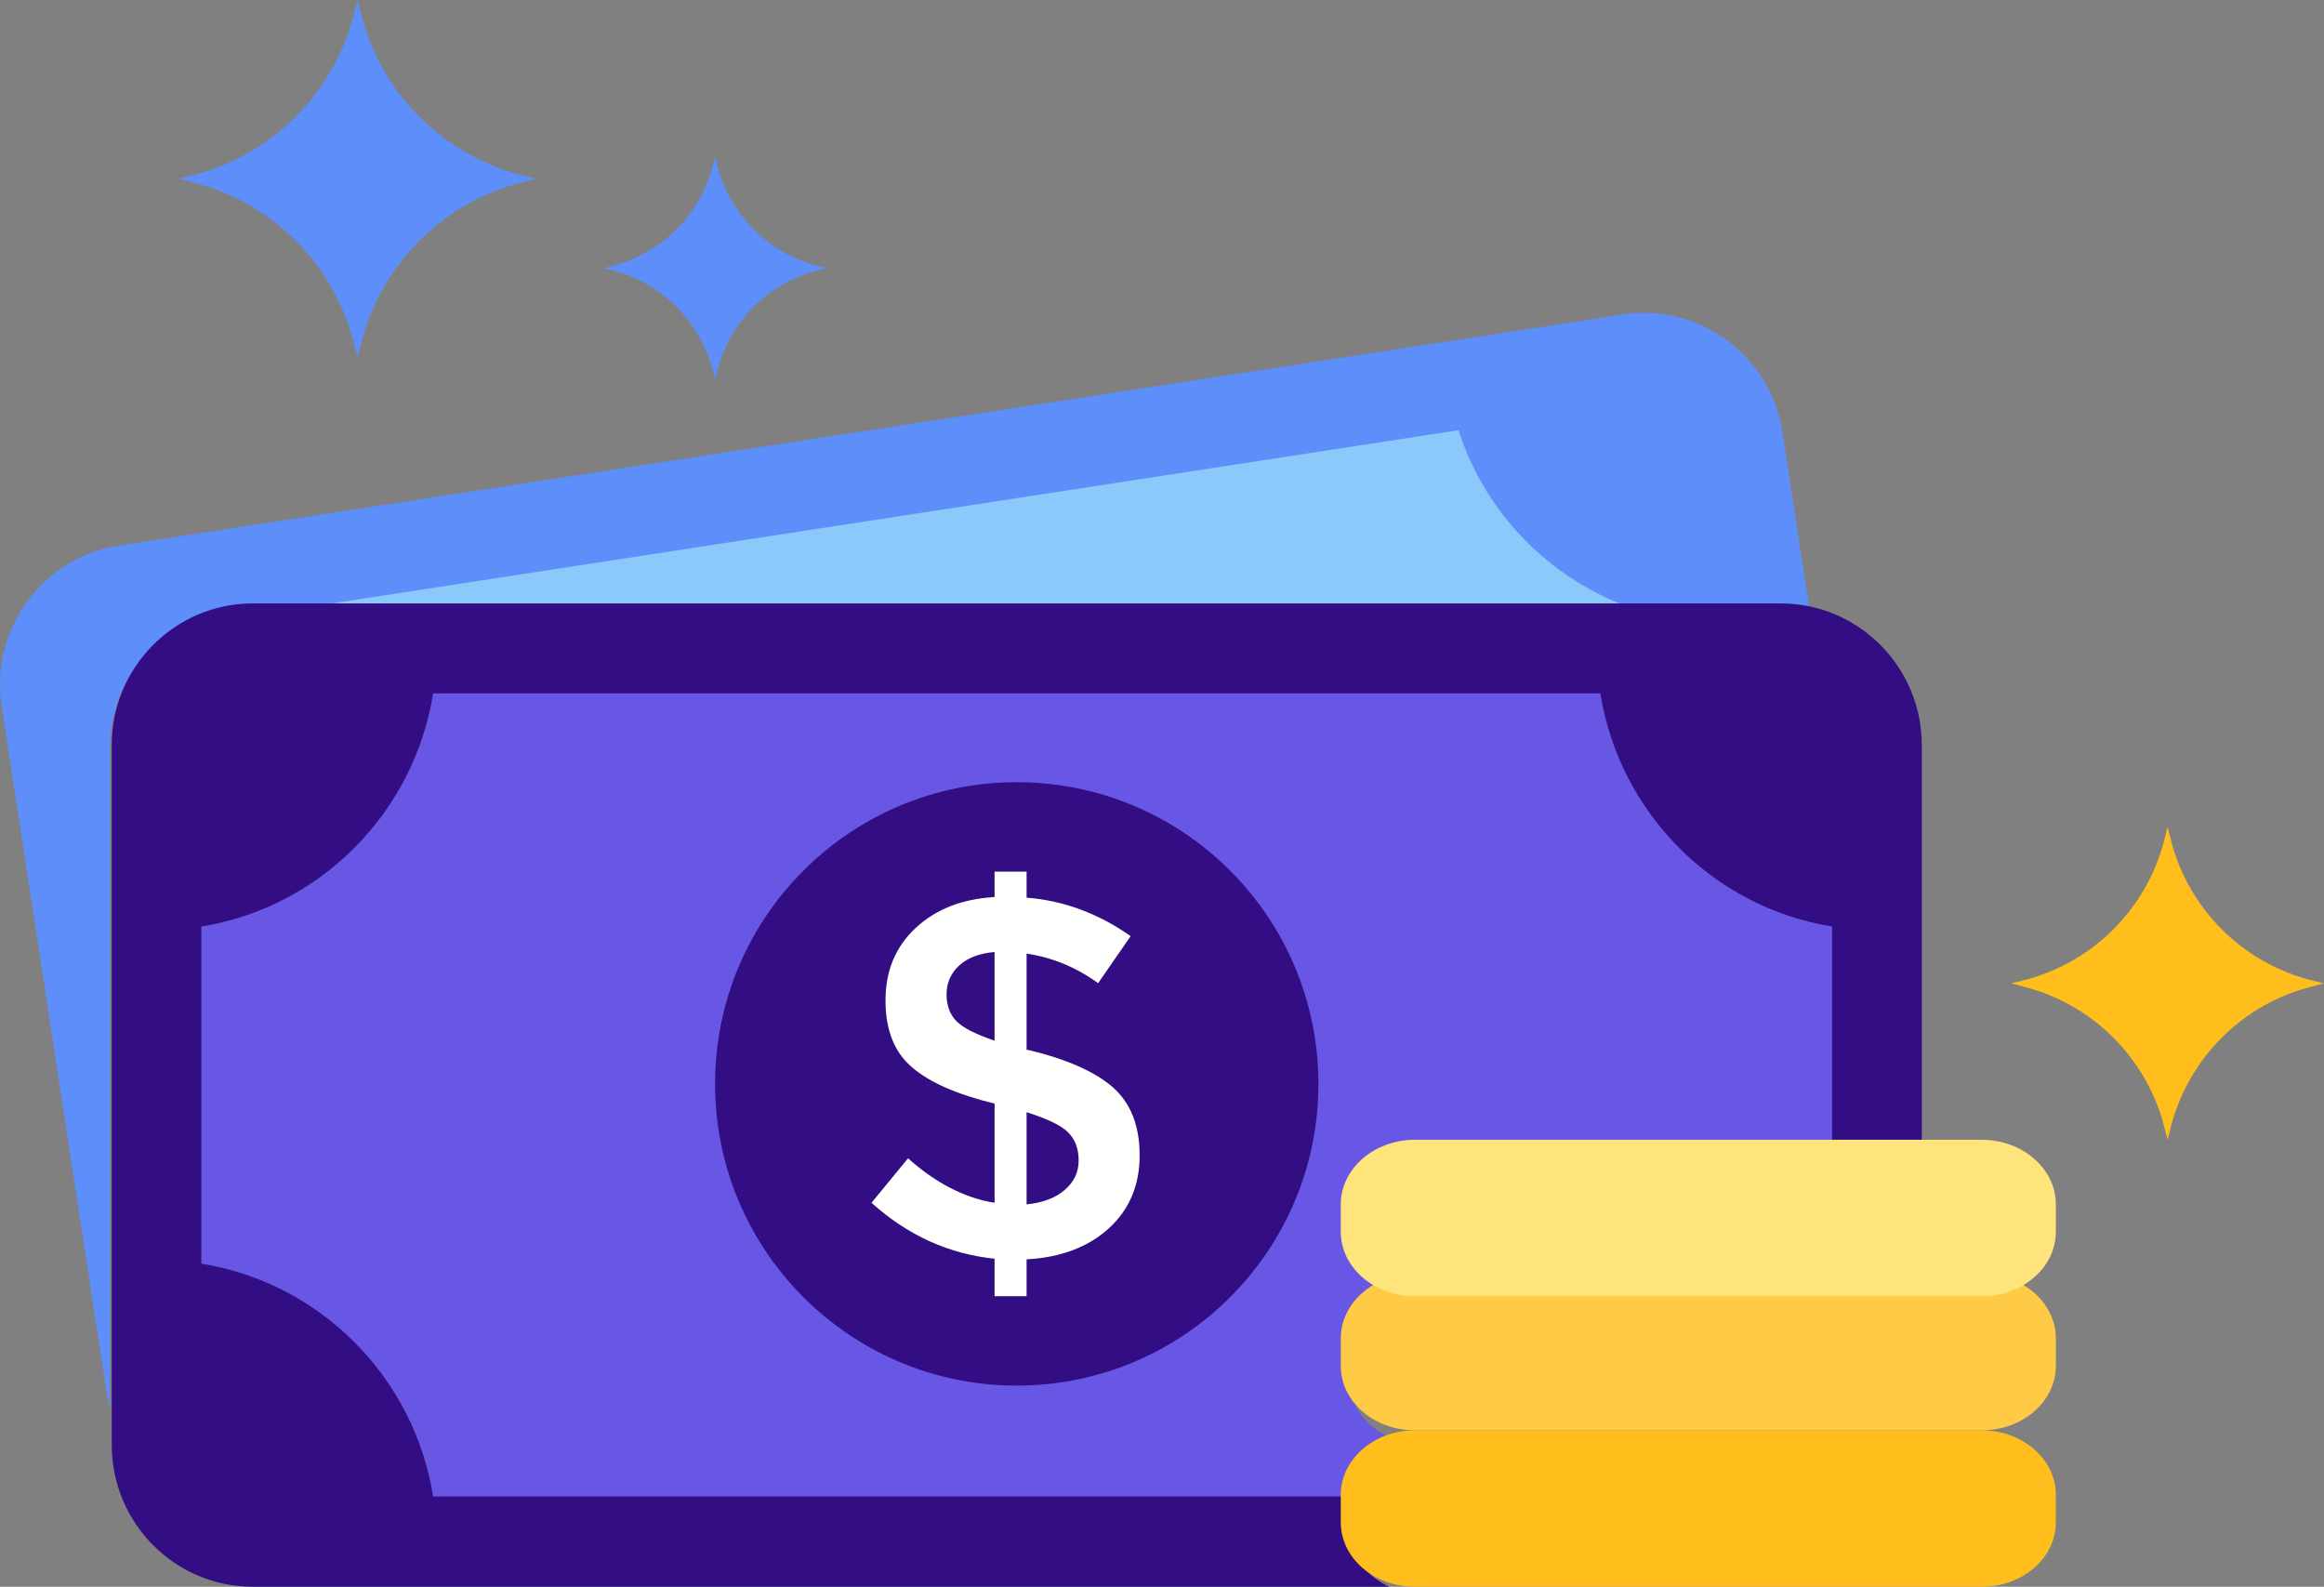 <?xml version="1.0" encoding="UTF-8"?>
<svg width="104px" height="71px" viewBox="0 0 104 71" version="1.1" xmlns="http://www.w3.org/2000/svg" xmlns:xlink="http://www.w3.org/1999/xlink">
    <rect x="0" y="0" width="104" height="71" fill="#808080" stroke="none"/>
    <!-- Generator: Sketch 59.1 (86144) - https://sketch.com -->
    <title>Money</title>
    <desc>Created with Sketch.</desc>
    <g id="Page-1" stroke="none" stroke-width="1" fill="none" fill-rule="evenodd">
        <g id="01-HomePage-02" transform="translate(-388, -1820)">
            <g id="Money" transform="translate(388, 1820)">
                <path d="M103.468,43.872 L104,44 L103.468,44.142 C100.348,44.921 97.915,47.358 97.134,50.476 L96.999,51 L96.866,50.476 C96.085,47.358 93.65,44.921 90.531,44.142 L90,44 L90.531,43.872 C93.65,43.093 96.085,40.656 96.866,37.538 L96.999,37 L97.134,37.538 C97.915,40.656 100.348,43.093 103.468,43.872" id="Fill-3244" fill="#FFBE1B"></path>
                <path d="M23.391,7.847 L24,7.993 L23.391,8.153 C19.828,9.039 17.046,11.829 16.153,15.39 L16,16 L15.847,15.39 C14.954,11.829 12.171,9.039 8.606,8.153 L8,7.993 L8.606,7.847 C12.171,6.946 14.954,4.171 15.847,0.596 L16,0 L16.153,0.596 C17.046,4.171 19.828,6.946 23.391,7.847" id="Fill-3245" fill="#5D8EF9"></path>
                <path d="M36.619,11.908 L37,11.993 L36.619,12.092 C34.391,12.647 32.652,14.383 32.095,16.616 L31.999,17 L31.904,16.616 C31.346,14.383 29.607,12.647 27.38,12.092 L27,11.993 L27.38,11.908 C29.607,11.339 31.346,9.603 31.904,7.384 L31.999,7 L32.095,7.384 C32.652,9.603 34.391,11.339 36.619,11.908" id="Fill-3246" fill="#5D8EF9"></path>
                <path d="M73,27 C69.45,25.689 66.58,22.774 65.378,19 L14,26.985 C14,26.985 14,26.985 14,27 L73,27" id="Fill-3247" fill="#8AC9F9"></path>
                <path d="M4.92,33.449 C4.92,29.989 7.738,27.164 11.201,27.164 L13.876,27.164 C13.876,27.15 13.876,27.15 13.876,27.15 L65.268,19.25 C66.47,22.984 69.341,25.867 72.892,27.164 L79.263,27.164 C79.865,27.164 80.448,27.251 81,27.409 L79.766,19.337 C79.241,15.906 76.029,13.542 72.605,14.075 L5.329,24.411 C1.907,24.93 -0.452,28.159 0.073,31.589 L4.769,62.294 C4.807,62.524 4.858,62.769 4.92,63 L4.92,33.449" id="Fill-3248" fill="#5D8EF9"></path>
                <path d="M63.706,64.627 C61.899,64.627 60.435,63.39 60.435,61.861 L60.435,60.682 C60.435,59.139 61.899,57.902 63.706,57.902 C61.899,57.902 60.435,56.664 60.435,55.121 L60.435,53.942 C60.435,52.414 61.899,51.162 63.706,51.162 L82,51.162 L82,41.452 C76.681,40.593 72.481,36.357 71.626,31 L19.376,31 C18.52,36.357 14.321,40.593 9,41.452 L9,56.562 C14.321,57.421 18.52,61.643 19.376,67 L60.474,67 C60.707,65.661 62.062,64.627 63.706,64.627" id="Fill-3249" fill="#6857E5"></path>
                <path d="M59,48.5 C59,55.954 52.957,62 45.501,62 C38.045,62 32,55.954 32,48.5 C32,41.046 38.045,35 45.501,35 C52.957,35 59,41.046 59,48.5" id="Fill-3250" fill="#330D84"></path>
                <path d="M62.173,71 C62.049,70.942 61.929,70.884 61.816,70.811 C61.802,70.797 61.789,70.797 61.776,70.782 C61.678,70.724 61.585,70.666 61.496,70.593 C61.48,70.579 61.462,70.564 61.446,70.55 C61.251,70.404 61.081,70.215 60.938,70.026 C60.92,70.012 60.905,69.983 60.89,69.954 C60.831,69.881 60.777,69.794 60.731,69.707 C60.721,69.692 60.709,69.678 60.702,69.649 C60.649,69.547 60.603,69.445 60.565,69.329 C60.558,69.314 60.55,69.285 60.543,69.256 C60.516,69.169 60.493,69.082 60.475,68.995 C60.47,68.966 60.464,68.937 60.459,68.893 C60.442,68.777 60.429,68.661 60.429,68.544 L60.429,67.367 C60.429,67.295 60.435,67.222 60.442,67.149 C60.449,67.091 60.458,67.033 60.468,66.96 C60.468,66.96 60.468,66.96 60.47,66.96 L19.384,66.96 C18.528,61.613 14.33,57.399 9.011,56.542 L9.011,41.458 C14.33,40.601 18.528,36.373 19.384,31.025 L71.616,31.025 C72.472,36.373 76.67,40.601 81.987,41.458 L81.987,51.151 L86,51.151 L86,33.336 C86,29.848 83.169,27 79.69,27 L11.31,27 C7.831,27 5,29.848 5,33.336 L5,64.65 C5,68.152 7.831,71 11.31,71 L62.175,71 C62.175,71 62.175,71 62.173,71" id="Fill-3251" fill="#330D84"></path>
                <path d="M47.641,53.25 C48.059,52.894 48.27,52.454 48.27,51.927 C48.27,51.387 48.105,50.96 47.777,50.647 C47.449,50.335 46.835,50.05 45.94,49.766 L45.94,53.89 C46.657,53.819 47.224,53.606 47.641,53.25 Z M42.93,43.195 C42.548,43.551 42.359,43.978 42.359,44.49 C42.359,45.001 42.508,45.4 42.806,45.698 C43.105,45.997 43.672,46.281 44.508,46.566 L44.508,42.598 C43.837,42.655 43.309,42.854 42.93,43.195 Z M44.508,58 L44.508,56.322 C42.463,56.109 40.628,55.284 39,53.819 L40.635,51.828 C41.888,52.951 43.18,53.606 44.508,53.819 L44.508,49.382 C42.822,48.969 41.585,48.429 40.803,47.746 C40.018,47.078 39.627,46.082 39.627,44.76 C39.627,43.437 40.078,42.356 40.982,41.517 C41.884,40.678 43.061,40.223 44.508,40.138 L44.508,39 L45.94,39 L45.94,40.166 C47.583,40.294 49.136,40.863 50.597,41.887 L49.143,43.992 C48.158,43.281 47.091,42.84 45.94,42.669 L45.94,46.978 L46.009,46.978 C47.724,47.391 48.986,47.945 49.791,48.642 C50.597,49.353 51,50.363 51,51.7 C51,53.037 50.537,54.132 49.612,54.971 C48.686,55.81 47.463,56.265 45.94,56.35 L45.94,58 L44.508,58 L44.508,58 Z" id="Fill-3252" fill="#FFFFFE"></path>
                <path d="M60,68.112 L60,66.888 C60,65.3 61.484,64 63.315,64 L88.685,64 C90.516,64 92,65.3 92,66.888 L92,68.112 C92,69.715 90.516,71 88.685,71 L63.315,71 C61.484,71 60,69.715 60,68.112" id="Fill-3253" fill="#FFBE1B"></path>
                <path d="M60,61.121 L60,59.894 C60,58.288 61.484,57 63.315,57 L88.685,57 C90.516,57 92,58.288 92,59.894 L92,61.121 C92,62.712 90.516,64 88.685,64 L63.315,64 C61.484,64 60,62.712 60,61.121" id="Fill-3254" fill="#FFCA45"></path>
                <path d="M60,55.112 L60,53.888 C60,52.3 61.484,51 63.315,51 L88.685,51 C90.516,51 92,52.3 92,53.888 L92,55.112 C92,56.715 90.516,58 88.685,58 L63.315,58 C61.484,58 60,56.715 60,55.112" id="Fill-3255" fill="#FFE37B"></path>
            </g>
        </g>
    </g>
</svg>